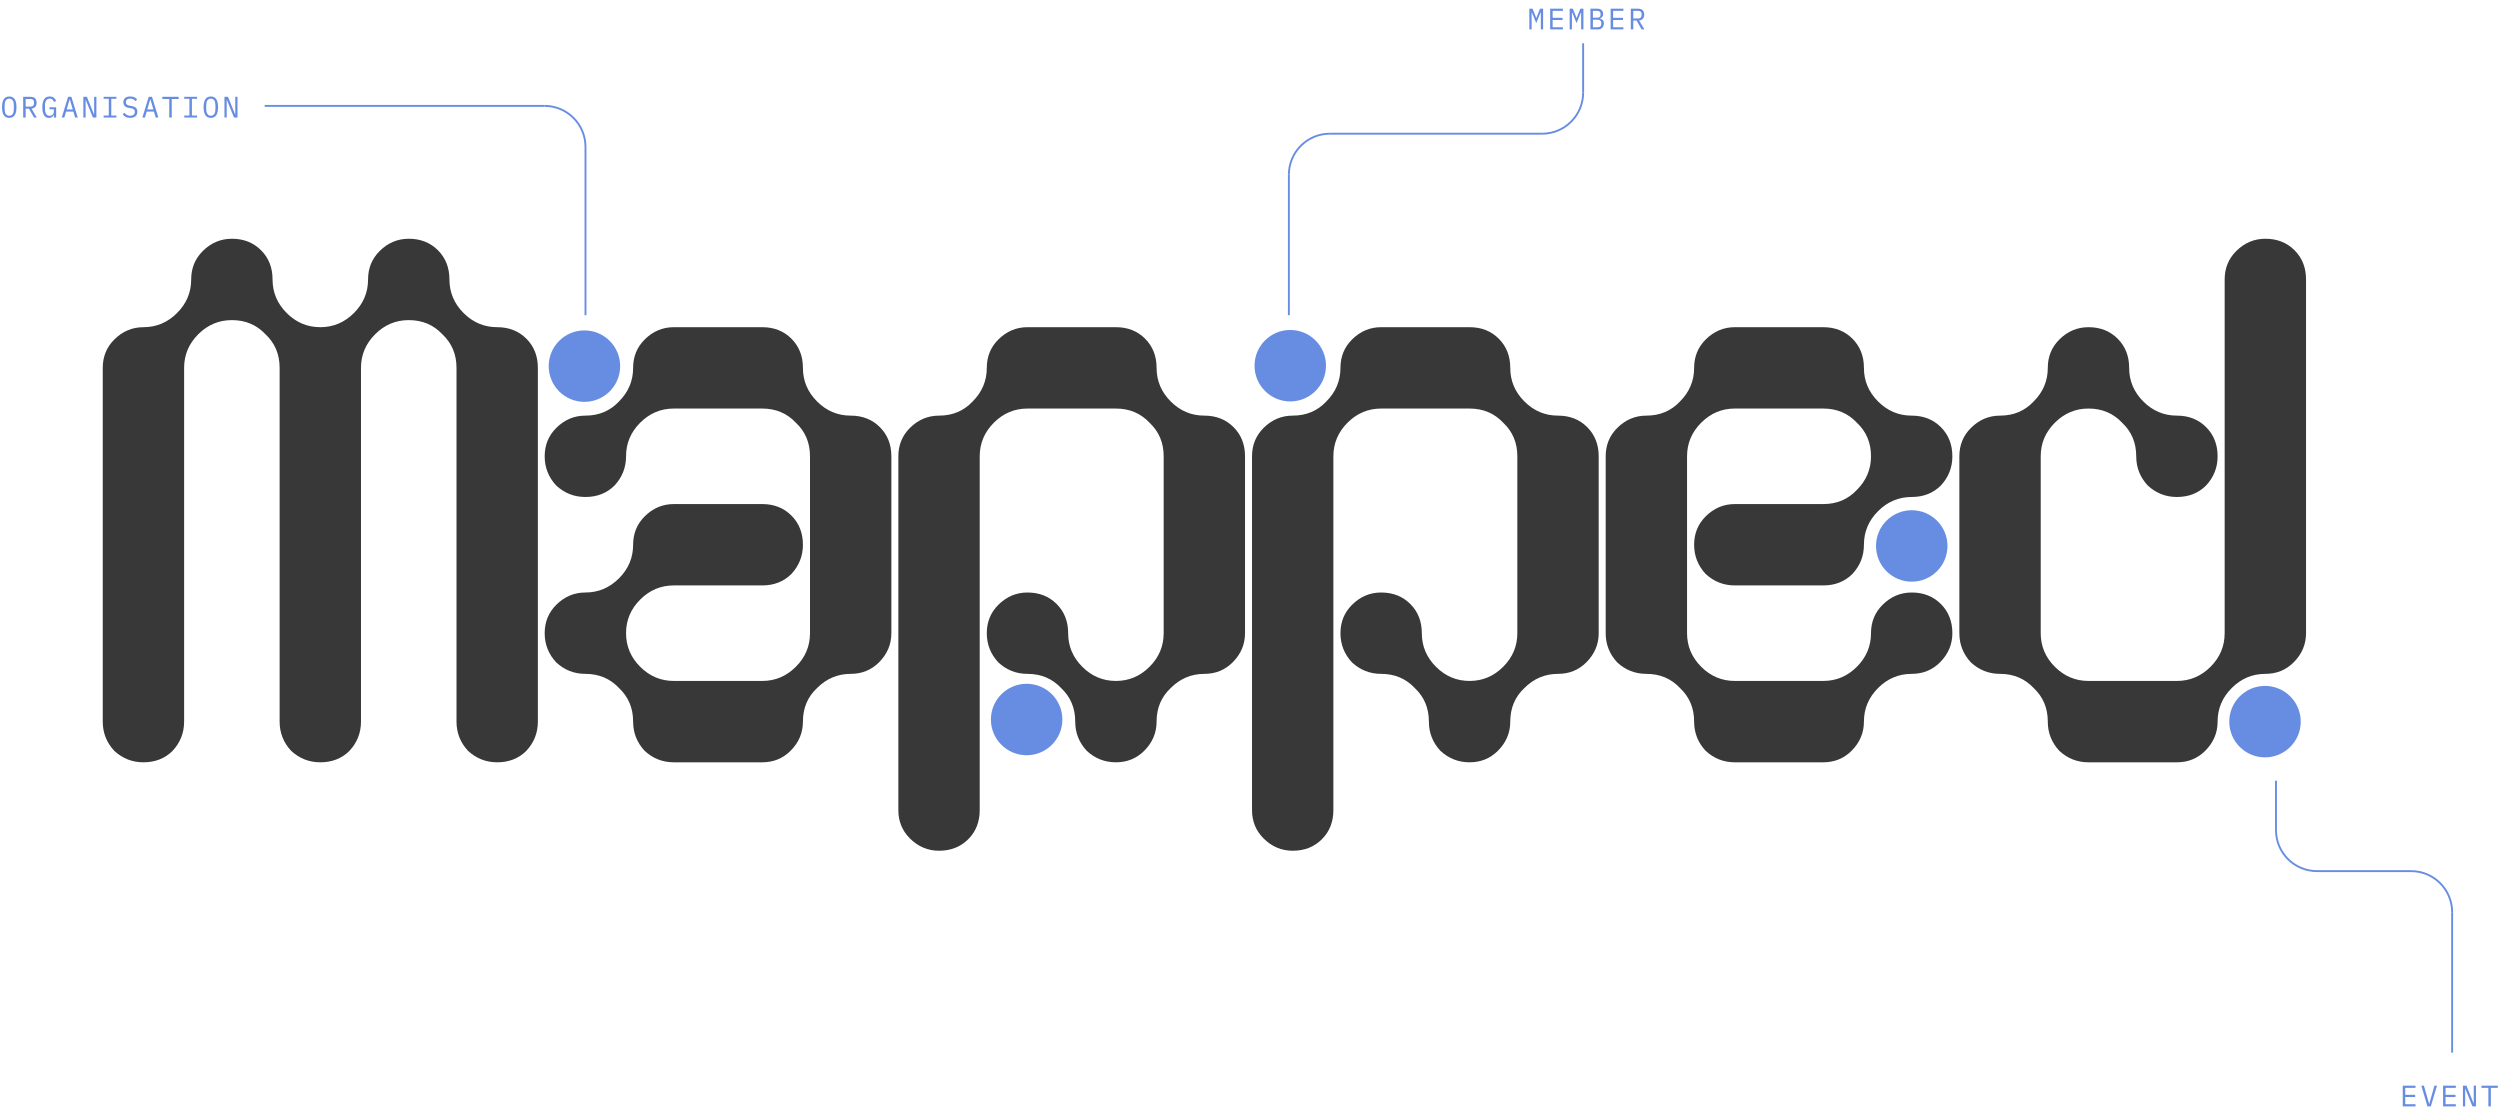 <svg width="1180" height="525" viewBox="0 0 1180 525" fill="none" xmlns="http://www.w3.org/2000/svg">
<path d="M253.873 340.606C253.873 345.893 252.065 350.485 248.447 354.381C244.829 357.999 240.237 359.808 234.672 359.808C229.384 359.808 224.792 357.999 220.896 354.381C217.279 350.485 215.47 345.893 215.47 340.606V173.634C215.47 167.233 213.244 161.946 208.791 157.772C204.617 153.319 199.329 151.093 192.929 151.093C186.806 151.093 181.519 153.319 177.066 157.772C172.614 162.224 170.387 167.512 170.387 173.634V340.606C170.387 345.893 168.579 350.485 164.961 354.381C161.343 357.999 156.751 359.808 151.186 359.808C145.898 359.808 141.306 357.999 137.41 354.381C133.793 350.485 131.984 345.893 131.984 340.606V173.634C131.984 167.233 129.758 161.946 125.305 157.772C121.131 153.319 115.843 151.093 109.443 151.093C103.32 151.093 98.033 153.319 93.58 157.772C89.128 162.224 86.901 167.512 86.901 173.634V340.606C86.901 345.893 85.093 350.485 81.475 354.381C77.857 357.999 73.265 359.808 67.7 359.808C62.412 359.808 57.821 357.999 53.924 354.381C50.307 350.485 48.498 345.893 48.498 340.606V173.634C48.498 168.347 50.307 163.894 53.924 160.276C57.821 156.38 62.412 154.432 67.7 154.432C73.822 154.432 79.109 152.206 83.562 147.753C88.015 143.301 90.241 138.013 90.241 131.891C90.241 126.604 92.05 122.151 95.667 118.533C99.564 114.637 104.155 112.689 109.443 112.689C115.008 112.689 119.6 114.498 123.218 118.116C126.836 121.734 128.644 126.325 128.644 131.891C128.644 138.013 130.871 143.301 135.323 147.753C139.776 152.206 145.063 154.432 151.186 154.432C157.308 154.432 162.595 152.206 167.048 147.753C171.501 143.301 173.727 138.013 173.727 131.891C173.727 126.604 175.536 122.151 179.153 118.533C183.049 114.637 187.641 112.689 192.929 112.689C198.494 112.689 203.086 114.498 206.704 118.116C210.322 121.734 212.13 126.325 212.13 131.891C212.13 138.013 214.357 143.301 218.809 147.753C223.262 152.206 228.549 154.432 234.672 154.432C240.237 154.432 244.829 156.241 248.447 159.859C252.065 163.477 253.873 168.068 253.873 173.634V340.606ZM298.834 257.12C298.834 251.833 300.642 247.38 304.26 243.762C308.156 239.866 312.748 237.918 318.035 237.918H359.778C365.344 237.918 369.936 239.727 373.554 243.345C377.171 246.963 378.98 251.554 378.98 257.12C378.98 262.407 377.171 266.999 373.554 270.895C369.936 274.513 365.344 276.322 359.778 276.322H318.035C311.913 276.322 306.626 278.548 302.173 283.001C297.72 287.453 295.494 292.741 295.494 298.863C295.494 304.985 297.72 310.273 302.173 314.725C306.626 319.178 311.913 321.404 318.035 321.404H359.778C365.901 321.404 371.188 319.178 375.641 314.725C380.093 310.273 382.32 304.985 382.32 298.863V215.377C382.32 208.976 380.093 203.689 375.641 199.515C371.466 195.062 366.179 192.836 359.778 192.836H318.035C311.913 192.836 306.626 195.062 302.173 199.515C297.72 203.967 295.494 209.255 295.494 215.377C295.494 220.664 293.685 225.256 290.068 229.152C286.45 232.77 281.858 234.579 276.292 234.579C271.005 234.579 266.413 232.77 262.517 229.152C258.899 225.256 257.091 220.664 257.091 215.377C257.091 210.09 258.899 205.637 262.517 202.019C266.413 198.123 271.005 196.175 276.292 196.175C282.693 196.175 287.98 193.949 292.155 189.496C296.607 185.044 298.834 179.756 298.834 173.634C298.834 168.347 300.642 163.894 304.26 160.276C308.156 156.38 312.748 154.432 318.035 154.432H359.778C365.344 154.432 369.936 156.241 373.554 159.859C377.171 163.477 378.98 168.068 378.98 173.634C378.98 179.756 381.206 185.044 385.659 189.496C390.112 193.949 395.399 196.175 401.521 196.175C407.087 196.175 411.679 197.984 415.297 201.602C418.914 205.22 420.723 209.811 420.723 215.377V298.863C420.723 304.15 418.775 308.742 414.879 312.638C411.261 316.256 406.809 318.065 401.521 318.065C395.399 318.065 390.112 320.291 385.659 324.744C381.206 328.918 378.98 334.205 378.98 340.606C378.98 345.893 377.032 350.485 373.136 354.381C369.518 357.999 365.066 359.808 359.778 359.808H318.035C312.748 359.808 308.156 357.999 304.26 354.381C300.642 350.485 298.834 345.893 298.834 340.606C298.834 334.205 296.607 328.918 292.155 324.744C287.98 320.291 282.693 318.065 276.292 318.065C271.005 318.065 266.413 316.256 262.517 312.638C258.899 308.742 257.091 304.15 257.091 298.863C257.091 293.576 258.899 289.123 262.517 285.505C266.413 281.609 271.005 279.661 276.292 279.661C282.415 279.661 287.702 277.435 292.155 272.982C296.607 268.53 298.834 263.242 298.834 257.12ZM484.967 279.661C490.532 279.661 495.124 281.47 498.742 285.088C502.36 288.706 504.168 293.297 504.168 298.863C504.168 304.985 506.395 310.273 510.847 314.725C515.3 319.178 520.587 321.404 526.71 321.404C532.832 321.404 538.119 319.178 542.572 314.725C547.025 310.273 549.251 304.985 549.251 298.863V215.377C549.251 208.976 547.025 203.689 542.572 199.515C538.398 195.062 533.11 192.836 526.71 192.836H484.967C478.844 192.836 473.557 195.062 469.104 199.515C464.652 203.967 462.425 209.255 462.425 215.377V382.349C462.425 387.915 460.617 392.507 456.999 396.124C453.381 399.742 448.789 401.551 443.224 401.551C437.936 401.551 433.344 399.603 429.448 395.707C425.831 392.089 424.022 387.636 424.022 382.349V215.377C424.022 210.09 425.831 205.637 429.448 202.019C433.344 198.123 437.936 196.175 443.224 196.175C449.624 196.175 454.912 193.949 459.086 189.496C463.539 185.044 465.765 179.756 465.765 173.634C465.765 168.347 467.574 163.894 471.191 160.276C475.087 156.38 479.679 154.432 484.967 154.432H526.71C532.275 154.432 536.867 156.241 540.485 159.859C544.103 163.477 545.911 168.068 545.911 173.634C545.911 179.756 548.138 185.044 552.59 189.496C557.043 193.949 562.33 196.175 568.453 196.175C574.018 196.175 578.61 197.984 582.228 201.602C585.846 205.22 587.654 209.811 587.654 215.377V298.863C587.654 304.15 585.706 308.742 581.81 312.638C578.193 316.256 573.74 318.065 568.453 318.065C562.33 318.065 557.043 320.291 552.59 324.744C548.138 328.918 545.911 334.205 545.911 340.606C545.911 345.893 543.963 350.485 540.067 354.381C536.45 357.999 531.997 359.808 526.71 359.808C521.422 359.808 516.83 357.999 512.934 354.381C509.317 350.485 507.508 345.893 507.508 340.606C507.508 334.205 505.282 328.918 500.829 324.744C496.655 320.291 491.367 318.065 484.967 318.065C479.679 318.065 475.087 316.256 471.191 312.638C467.574 308.742 465.765 304.15 465.765 298.863C465.765 293.576 467.574 289.123 471.191 285.505C475.087 281.609 479.679 279.661 484.967 279.661ZM651.898 279.661C657.464 279.661 662.055 281.47 665.673 285.088C669.291 288.706 671.1 293.297 671.1 298.863C671.1 304.985 673.326 310.273 677.779 314.725C682.231 319.178 687.519 321.404 693.641 321.404C699.763 321.404 705.051 319.178 709.503 314.725C713.956 310.273 716.182 304.985 716.182 298.863V215.377C716.182 208.976 713.956 203.689 709.503 199.515C705.329 195.062 700.041 192.836 693.641 192.836H651.898C645.776 192.836 640.488 195.062 636.036 199.515C631.583 203.967 629.357 209.255 629.357 215.377V382.349C629.357 387.915 627.548 392.507 623.93 396.124C620.312 399.742 615.721 401.551 610.155 401.551C604.867 401.551 600.276 399.603 596.38 395.707C592.762 392.089 590.953 387.636 590.953 382.349V215.377C590.953 210.09 592.762 205.637 596.38 202.019C600.276 198.123 604.867 196.175 610.155 196.175C616.555 196.175 621.843 193.949 626.017 189.496C630.47 185.044 632.696 179.756 632.696 173.634C632.696 168.347 634.505 163.894 638.123 160.276C642.019 156.38 646.61 154.432 651.898 154.432H693.641C699.207 154.432 703.798 156.241 707.416 159.859C711.034 163.477 712.843 168.068 712.843 173.634C712.843 179.756 715.069 185.044 719.522 189.496C723.974 193.949 729.262 196.175 735.384 196.175C740.95 196.175 745.541 197.984 749.159 201.602C752.777 205.22 754.586 209.811 754.586 215.377V298.863C754.586 304.15 752.638 308.742 748.742 312.638C745.124 316.256 740.671 318.065 735.384 318.065C729.262 318.065 723.974 320.291 719.522 324.744C715.069 328.918 712.843 334.205 712.843 340.606C712.843 345.893 710.895 350.485 706.999 354.381C703.381 357.999 698.928 359.808 693.641 359.808C688.353 359.808 683.762 357.999 679.866 354.381C676.248 350.485 674.439 345.893 674.439 340.606C674.439 334.205 672.213 328.918 667.76 324.744C663.586 320.291 658.298 318.065 651.898 318.065C646.61 318.065 642.019 316.256 638.123 312.638C634.505 308.742 632.696 304.15 632.696 298.863C632.696 293.576 634.505 289.123 638.123 285.505C642.019 281.609 646.61 279.661 651.898 279.661ZM879.774 257.12C879.774 262.407 877.965 266.999 874.347 270.895C870.73 274.513 866.138 276.322 860.572 276.322H818.829C813.542 276.322 808.95 274.513 805.054 270.895C801.436 266.999 799.627 262.407 799.627 257.12C799.627 251.833 801.436 247.38 805.054 243.762C808.95 239.866 813.542 237.918 818.829 237.918H860.572C866.973 237.918 872.26 235.692 876.435 231.239C880.887 226.787 883.113 221.499 883.113 215.377C883.113 208.976 880.887 203.689 876.435 199.515C872.26 195.062 866.973 192.836 860.572 192.836H818.829C812.707 192.836 807.419 195.062 802.967 199.515C798.514 203.967 796.288 209.255 796.288 215.377V298.863C796.288 304.985 798.514 310.273 802.967 314.725C807.419 319.178 812.707 321.404 818.829 321.404H860.572C866.694 321.404 871.982 319.178 876.435 314.725C880.887 310.273 883.113 304.985 883.113 298.863C883.113 293.576 884.922 289.123 888.54 285.505C892.436 281.609 897.028 279.661 902.315 279.661C907.881 279.661 912.473 281.47 916.09 285.088C919.708 288.706 921.517 293.297 921.517 298.863C921.517 304.15 919.569 308.742 915.673 312.638C912.055 316.256 907.603 318.065 902.315 318.065C896.193 318.065 890.905 320.291 886.453 324.744C882 329.196 879.774 334.484 879.774 340.606C879.774 345.893 877.826 350.485 873.93 354.381C870.312 357.999 865.86 359.808 860.572 359.808H818.829C813.542 359.808 808.95 357.999 805.054 354.381C801.436 350.485 799.627 345.893 799.627 340.606C799.627 334.205 797.401 328.918 792.949 324.744C788.774 320.291 783.487 318.065 777.086 318.065C771.799 318.065 767.207 316.256 763.311 312.638C759.693 308.742 757.884 304.15 757.884 298.863V215.377C757.884 210.09 759.693 205.637 763.311 202.019C767.207 198.123 771.799 196.175 777.086 196.175C783.487 196.175 788.774 193.949 792.949 189.496C797.401 185.044 799.627 179.756 799.627 173.634C799.627 168.347 801.436 163.894 805.054 160.276C808.95 156.38 813.542 154.432 818.829 154.432H860.572C866.138 154.432 870.73 156.241 874.347 159.859C877.965 163.477 879.774 168.068 879.774 173.634C879.774 179.756 882 185.044 886.453 189.496C890.905 193.949 896.193 196.175 902.315 196.175C907.881 196.175 912.473 197.984 916.09 201.602C919.708 205.22 921.517 209.811 921.517 215.377C921.517 220.664 919.708 225.256 916.09 229.152C912.473 232.77 907.881 234.579 902.315 234.579C896.193 234.579 890.905 236.805 886.453 241.258C882 245.71 879.774 250.998 879.774 257.12ZM1027.5 234.579C1022.22 234.579 1017.62 232.77 1013.73 229.152C1010.11 225.256 1008.3 220.664 1008.3 215.377C1008.3 208.976 1006.08 203.689 1001.62 199.515C997.448 195.062 992.161 192.836 985.76 192.836C979.638 192.836 974.351 195.062 969.898 199.515C965.445 203.967 963.219 209.255 963.219 215.377V298.863C963.219 304.985 965.445 310.273 969.898 314.725C974.351 319.178 979.638 321.404 985.76 321.404H1027.5C1033.63 321.404 1038.91 319.178 1043.37 314.725C1047.82 310.273 1050.04 304.985 1050.04 298.863V131.891C1050.04 126.604 1051.85 122.151 1055.47 118.533C1059.37 114.637 1063.96 112.689 1069.25 112.689C1074.81 112.689 1079.4 114.498 1083.02 118.116C1086.64 121.734 1088.45 126.325 1088.45 131.891V298.863C1088.45 304.15 1086.5 308.742 1082.6 312.638C1078.99 316.256 1074.53 318.065 1069.25 318.065C1063.12 318.065 1057.84 320.291 1053.38 324.744C1048.93 329.196 1046.71 334.484 1046.71 340.606C1046.71 345.893 1044.76 350.485 1040.86 354.381C1037.24 357.999 1032.79 359.808 1027.5 359.808H985.76C980.473 359.808 975.881 357.999 971.985 354.381C968.367 350.485 966.559 345.893 966.559 340.606C966.559 334.205 964.332 328.918 959.88 324.744C955.705 320.291 950.418 318.065 944.017 318.065C938.73 318.065 934.138 316.256 930.242 312.638C926.624 308.742 924.816 304.15 924.816 298.863V215.377C924.816 210.09 926.624 205.637 930.242 202.019C934.138 198.123 938.73 196.175 944.017 196.175C950.418 196.175 955.705 193.949 959.88 189.496C964.332 185.044 966.559 179.756 966.559 173.634C966.559 168.347 968.367 163.894 971.985 160.276C975.881 156.38 980.473 154.432 985.76 154.432C991.326 154.432 995.918 156.241 999.536 159.859C1003.15 163.477 1004.96 168.068 1004.96 173.634C1004.96 179.756 1007.19 185.044 1011.64 189.496C1016.09 193.949 1021.38 196.175 1027.5 196.175C1033.07 196.175 1037.66 197.984 1041.28 201.602C1044.9 205.22 1046.71 209.811 1046.71 215.377C1046.71 220.664 1044.9 225.256 1041.28 229.152C1037.66 232.77 1033.07 234.579 1027.5 234.579Z" fill="#383838"/>
<circle cx="484.57" cy="339.61" r="16.865" fill="#678DE3"/>
<circle cx="609.006" cy="172.61" r="16.865" fill="#678DE3"/>
<circle cx="275.849" cy="172.816" r="16.865" fill="#678DE3"/>
<circle cx="902.343" cy="257.687" r="16.865" fill="#678DE3"/>
<circle cx="1069.08" cy="340.612" r="16.865" fill="#678DE3"/>
<path d="M727.269 8.977V5.883H727.157L725.099 10.909L723.041 5.883H722.929V8.977V13.877H721.851V4.105H723.363L725.085 8.417H725.169L726.891 4.105H728.347V13.877H727.269V8.977ZM731.674 13.877V4.105H737.694V5.127H732.85V8.417H737.526V9.439H732.85V12.855H737.694V13.877H731.674ZM746.298 8.977V5.883H746.186L744.128 10.909L742.07 5.883H741.958V8.977V13.877H740.88V4.105H742.392L744.114 8.417H744.198L745.92 4.105H747.376V13.877H746.298V8.977ZM750.675 4.105H753.993C754.833 4.105 755.491 4.334 755.967 4.791C756.443 5.248 756.681 5.86 756.681 6.625C756.681 7.213 756.536 7.675 756.247 8.011C755.967 8.347 755.603 8.585 755.155 8.725V8.767C755.706 8.898 756.158 9.145 756.513 9.509C756.868 9.864 757.045 10.382 757.045 11.063C757.045 11.455 756.98 11.824 756.849 12.169C756.718 12.514 756.532 12.813 756.289 13.065C756.056 13.317 755.776 13.518 755.449 13.667C755.132 13.807 754.786 13.877 754.413 13.877H750.675V4.105ZM754.063 12.855C754.604 12.855 755.029 12.734 755.337 12.491C755.645 12.248 755.799 11.875 755.799 11.371V10.797C755.799 10.302 755.645 9.934 755.337 9.691C755.029 9.439 754.604 9.313 754.063 9.313H751.851V12.855H754.063ZM753.867 8.347C754.362 8.347 754.749 8.24 755.029 8.025C755.309 7.801 755.449 7.465 755.449 7.017V6.471C755.449 6.023 755.309 5.687 755.029 5.463C754.749 5.239 754.362 5.127 753.867 5.127H751.851V8.347H753.867ZM760.218 13.877V4.105H766.238V5.127H761.394V8.417H766.07V9.439H761.394V12.855H766.238V13.877H760.218ZM770.908 13.877H769.732V4.105H773.288C774.193 4.105 774.884 4.352 775.36 4.847C775.836 5.342 776.074 6.032 776.074 6.919C776.074 7.712 775.869 8.347 775.458 8.823C775.047 9.299 774.45 9.574 773.666 9.649L776.158 13.877H774.842L772.462 9.705H770.908V13.877ZM773.26 8.711C773.755 8.711 774.137 8.59 774.408 8.347C774.688 8.095 774.828 7.74 774.828 7.283V6.555C774.828 6.098 774.688 5.748 774.408 5.505C774.137 5.253 773.755 5.127 773.26 5.127H770.908V8.711H773.26Z" fill="#678DE3"/>
<path d="M1134.1 522.214V512.442H1140.12V513.464H1135.27V516.754H1139.95V517.776H1135.27V521.192H1140.12V522.214H1134.1ZM1145.75 522.214L1142.86 512.442H1144.1L1145.49 517.328L1146.54 521.024H1146.61L1147.66 517.328L1149.04 512.442H1150.25L1147.35 522.214H1145.75ZM1153.13 522.214V512.442H1159.15V513.464H1154.3V516.754H1158.98V517.776H1154.3V521.192H1159.15V522.214H1153.13ZM1163.66 513.982H1163.56V522.214H1162.5V512.442H1164.17L1167.5 520.674H1167.6V512.442H1168.66V522.214H1166.99L1163.66 513.982ZM1175.68 513.464V522.214H1174.51V513.464H1171.25V512.442H1178.95V513.464H1175.68Z" fill="#678DE3"/>
<path d="M4.364 55.642C3.767 55.642 3.253 55.53 2.824 55.306C2.395 55.072 2.04 54.741 1.76 54.312C1.48 53.882 1.275 53.355 1.144 52.73C1.013 52.104 0.948 51.39 0.948 50.588C0.948 49.794 1.013 49.085 1.144 48.46C1.275 47.825 1.48 47.293 1.76 46.864C2.04 46.434 2.395 46.108 2.824 45.884C3.253 45.65 3.767 45.534 4.364 45.534C4.961 45.534 5.475 45.65 5.904 45.884C6.333 46.108 6.688 46.434 6.968 46.864C7.248 47.293 7.453 47.825 7.584 48.46C7.715 49.085 7.78 49.794 7.78 50.588C7.78 51.39 7.715 52.104 7.584 52.73C7.453 53.355 7.248 53.882 6.968 54.312C6.688 54.741 6.333 55.072 5.904 55.306C5.475 55.53 4.961 55.642 4.364 55.642ZM4.364 54.62C4.756 54.62 5.087 54.545 5.358 54.396C5.629 54.237 5.853 54.018 6.03 53.738C6.207 53.458 6.333 53.122 6.408 52.73C6.492 52.328 6.534 51.88 6.534 51.386V49.79C6.534 49.304 6.492 48.861 6.408 48.46C6.333 48.058 6.207 47.718 6.03 47.438C5.853 47.158 5.629 46.943 5.358 46.794C5.087 46.635 4.756 46.556 4.364 46.556C3.972 46.556 3.641 46.635 3.37 46.794C3.099 46.943 2.875 47.158 2.698 47.438C2.521 47.718 2.39 48.058 2.306 48.46C2.231 48.861 2.194 49.304 2.194 49.79V51.386C2.194 51.88 2.231 52.328 2.306 52.73C2.39 53.122 2.521 53.458 2.698 53.738C2.875 54.018 3.099 54.237 3.37 54.396C3.641 54.545 3.972 54.62 4.364 54.62ZM12.115 55.474H10.939V45.702H14.495C15.4 45.702 16.091 45.949 16.567 46.444C17.043 46.938 17.281 47.629 17.281 48.516C17.281 49.309 17.075 49.944 16.665 50.42C16.254 50.896 15.657 51.171 14.873 51.246L17.365 55.474H16.049L13.669 51.302H12.115V55.474ZM14.467 50.308C14.961 50.308 15.344 50.186 15.615 49.944C15.895 49.692 16.035 49.337 16.035 48.88V48.152C16.035 47.694 15.895 47.344 15.615 47.102C15.344 46.85 14.961 46.724 14.467 46.724H12.115V50.308H14.467ZM25.409 54.172H25.339C25.255 54.358 25.157 54.54 25.045 54.718C24.933 54.895 24.788 55.054 24.611 55.194C24.443 55.324 24.238 55.432 23.995 55.516C23.753 55.6 23.463 55.642 23.127 55.642C22.063 55.642 21.27 55.212 20.747 54.354C20.234 53.495 19.977 52.263 19.977 50.658C19.977 48.978 20.262 47.704 20.831 46.836C21.401 45.968 22.278 45.534 23.463 45.534C23.921 45.534 24.317 45.594 24.653 45.716C24.989 45.837 25.274 46 25.507 46.206C25.75 46.411 25.951 46.644 26.109 46.906C26.268 47.158 26.398 47.414 26.501 47.676L25.493 48.138C25.409 47.923 25.311 47.722 25.199 47.536C25.096 47.34 24.966 47.172 24.807 47.032C24.658 46.882 24.476 46.766 24.261 46.682C24.047 46.598 23.794 46.556 23.505 46.556C22.721 46.556 22.142 46.85 21.769 47.438C21.405 48.026 21.223 48.81 21.223 49.79V51.302C21.223 51.796 21.261 52.249 21.335 52.66C21.41 53.061 21.531 53.411 21.699 53.71C21.877 54.008 22.101 54.242 22.371 54.41C22.651 54.568 22.992 54.648 23.393 54.648C24.028 54.648 24.523 54.456 24.877 54.074C25.232 53.691 25.409 53.196 25.409 52.59V51.582H23.351V50.644H26.501V55.474H25.409V54.172ZM35.442 55.474L34.616 52.688H31.186L30.36 55.474H29.142L32.138 45.702H33.692L36.688 55.474H35.442ZM32.964 46.948H32.838L31.466 51.666H34.336L32.964 46.948ZM40.504 47.242H40.406V55.474H39.342V45.702H41.008L44.34 53.934H44.438V45.702H45.502V55.474H43.836L40.504 47.242ZM48.913 55.474V54.536H51.349V46.64H48.913V45.702H54.961V46.64H52.525V54.536H54.961V55.474H48.913ZM61.423 55.642C60.546 55.642 59.827 55.483 59.267 55.166C58.707 54.839 58.245 54.424 57.881 53.92L58.735 53.22C59.118 53.696 59.519 54.05 59.939 54.284C60.369 54.517 60.877 54.634 61.465 54.634C62.175 54.634 62.716 54.47 63.089 54.144C63.463 53.817 63.649 53.36 63.649 52.772C63.649 52.296 63.514 51.927 63.243 51.666C62.973 51.395 62.501 51.204 61.829 51.092L60.737 50.91C60.261 50.826 59.86 50.7 59.533 50.532C59.216 50.364 58.959 50.163 58.763 49.93C58.567 49.687 58.427 49.426 58.343 49.146C58.259 48.856 58.217 48.558 58.217 48.25C58.217 47.354 58.511 46.677 59.099 46.22C59.687 45.762 60.481 45.534 61.479 45.534C62.263 45.534 62.921 45.664 63.453 45.926C63.995 46.187 64.429 46.556 64.755 47.032L63.929 47.746C63.659 47.391 63.332 47.102 62.949 46.878C62.567 46.654 62.072 46.542 61.465 46.542C60.803 46.542 60.294 46.682 59.939 46.962C59.585 47.242 59.407 47.662 59.407 48.222C59.407 48.66 59.538 49.02 59.799 49.3C60.07 49.57 60.551 49.766 61.241 49.888L62.291 50.07C62.767 50.154 63.169 50.28 63.495 50.448C63.822 50.616 64.083 50.816 64.279 51.05C64.485 51.283 64.629 51.544 64.713 51.834C64.797 52.123 64.839 52.426 64.839 52.744C64.839 53.649 64.541 54.358 63.943 54.872C63.355 55.385 62.515 55.642 61.423 55.642ZM73.5 55.474L72.674 52.688H69.244L68.418 55.474H67.2L70.196 45.702H71.75L74.746 55.474H73.5ZM71.022 46.948H70.896L69.524 51.666H72.394L71.022 46.948ZM81.068 46.724V55.474H79.892V46.724H76.63V45.702H84.33V46.724H81.068ZM86.971 55.474V54.536H89.407V46.64H86.971V45.702H93.019V46.64H90.583V54.536H93.019V55.474H86.971ZM99.509 55.642C98.912 55.642 98.399 55.53 97.969 55.306C97.54 55.072 97.185 54.741 96.905 54.312C96.625 53.882 96.42 53.355 96.289 52.73C96.159 52.104 96.093 51.39 96.093 50.588C96.093 49.794 96.159 49.085 96.289 48.46C96.42 47.825 96.625 47.293 96.905 46.864C97.185 46.434 97.54 46.108 97.969 45.884C98.399 45.65 98.912 45.534 99.509 45.534C100.107 45.534 100.62 45.65 101.049 45.884C101.479 46.108 101.833 46.434 102.113 46.864C102.393 47.293 102.599 47.825 102.729 48.46C102.86 49.085 102.925 49.794 102.925 50.588C102.925 51.39 102.86 52.104 102.729 52.73C102.599 53.355 102.393 53.882 102.113 54.312C101.833 54.741 101.479 55.072 101.049 55.306C100.62 55.53 100.107 55.642 99.509 55.642ZM99.509 54.62C99.901 54.62 100.233 54.545 100.503 54.396C100.774 54.237 100.998 54.018 101.175 53.738C101.353 53.458 101.479 53.122 101.553 52.73C101.637 52.328 101.679 51.88 101.679 51.386V49.79C101.679 49.304 101.637 48.861 101.553 48.46C101.479 48.058 101.353 47.718 101.175 47.438C100.998 47.158 100.774 46.943 100.503 46.794C100.233 46.635 99.901 46.556 99.509 46.556C99.117 46.556 98.786 46.635 98.515 46.794C98.245 46.943 98.021 47.158 97.843 47.438C97.666 47.718 97.535 48.058 97.451 48.46C97.377 48.861 97.339 49.304 97.339 49.79V51.386C97.339 51.88 97.377 52.328 97.451 52.73C97.535 53.122 97.666 53.458 97.843 53.738C98.021 54.018 98.245 54.237 98.515 54.396C98.786 54.545 99.117 54.62 99.509 54.62ZM107.106 47.242H107.008V55.474H105.944V45.702H107.61L110.942 53.934H111.04V45.702H112.104V55.474H110.438L107.106 47.242Z" fill="#678DE3"/>
<path d="M627.713 63.107L627.712 63.107C617.016 63.107 608.346 71.778 608.346 82.474" stroke="#678DE3" stroke-width="0.9"/>
<path d="M727.875 63.107L727.876 63.107C738.572 63.107 747.242 54.437 747.242 43.741" stroke="#678DE3" stroke-width="0.9"/>
<path d="M608.346 148.767L608.346 82.474" stroke="#678DE3" stroke-width="0.9"/>
<path d="M747.242 43.741L747.242 20.414" stroke="#678DE3" stroke-width="0.9"/>
<path d="M627.713 63.107L727.874 63.107" stroke="#678DE3" stroke-width="0.9"/>
<path d="M256.982 49.974L256.983 49.974C267.679 49.974 276.35 58.644 276.35 69.34" stroke="#678DE3" stroke-width="0.9"/>
<path d="M276.35 148.768L276.35 69.34" stroke="#678DE3" stroke-width="0.9"/>
<path d="M256.982 49.974L124.902 49.974" stroke="#678DE3" stroke-width="0.9"/>
<path d="M1138.04 411.171L1138.04 411.171C1148.74 411.171 1157.41 419.841 1157.41 430.537" stroke="#678DE3" stroke-width="0.9"/>
<path d="M1093.63 411.171L1093.63 411.171C1082.93 411.171 1074.26 402.5 1074.26 391.805" stroke="#678DE3" stroke-width="0.9"/>
<path d="M1157.41 496.831L1157.41 430.537" stroke="#678DE3" stroke-width="0.9"/>
<path d="M1074.26 391.805L1074.26 368.478" stroke="#678DE3" stroke-width="0.9"/>
<path d="M1138.04 411.171H1093.63" stroke="#678DE3" stroke-width="0.9"/>
</svg>
